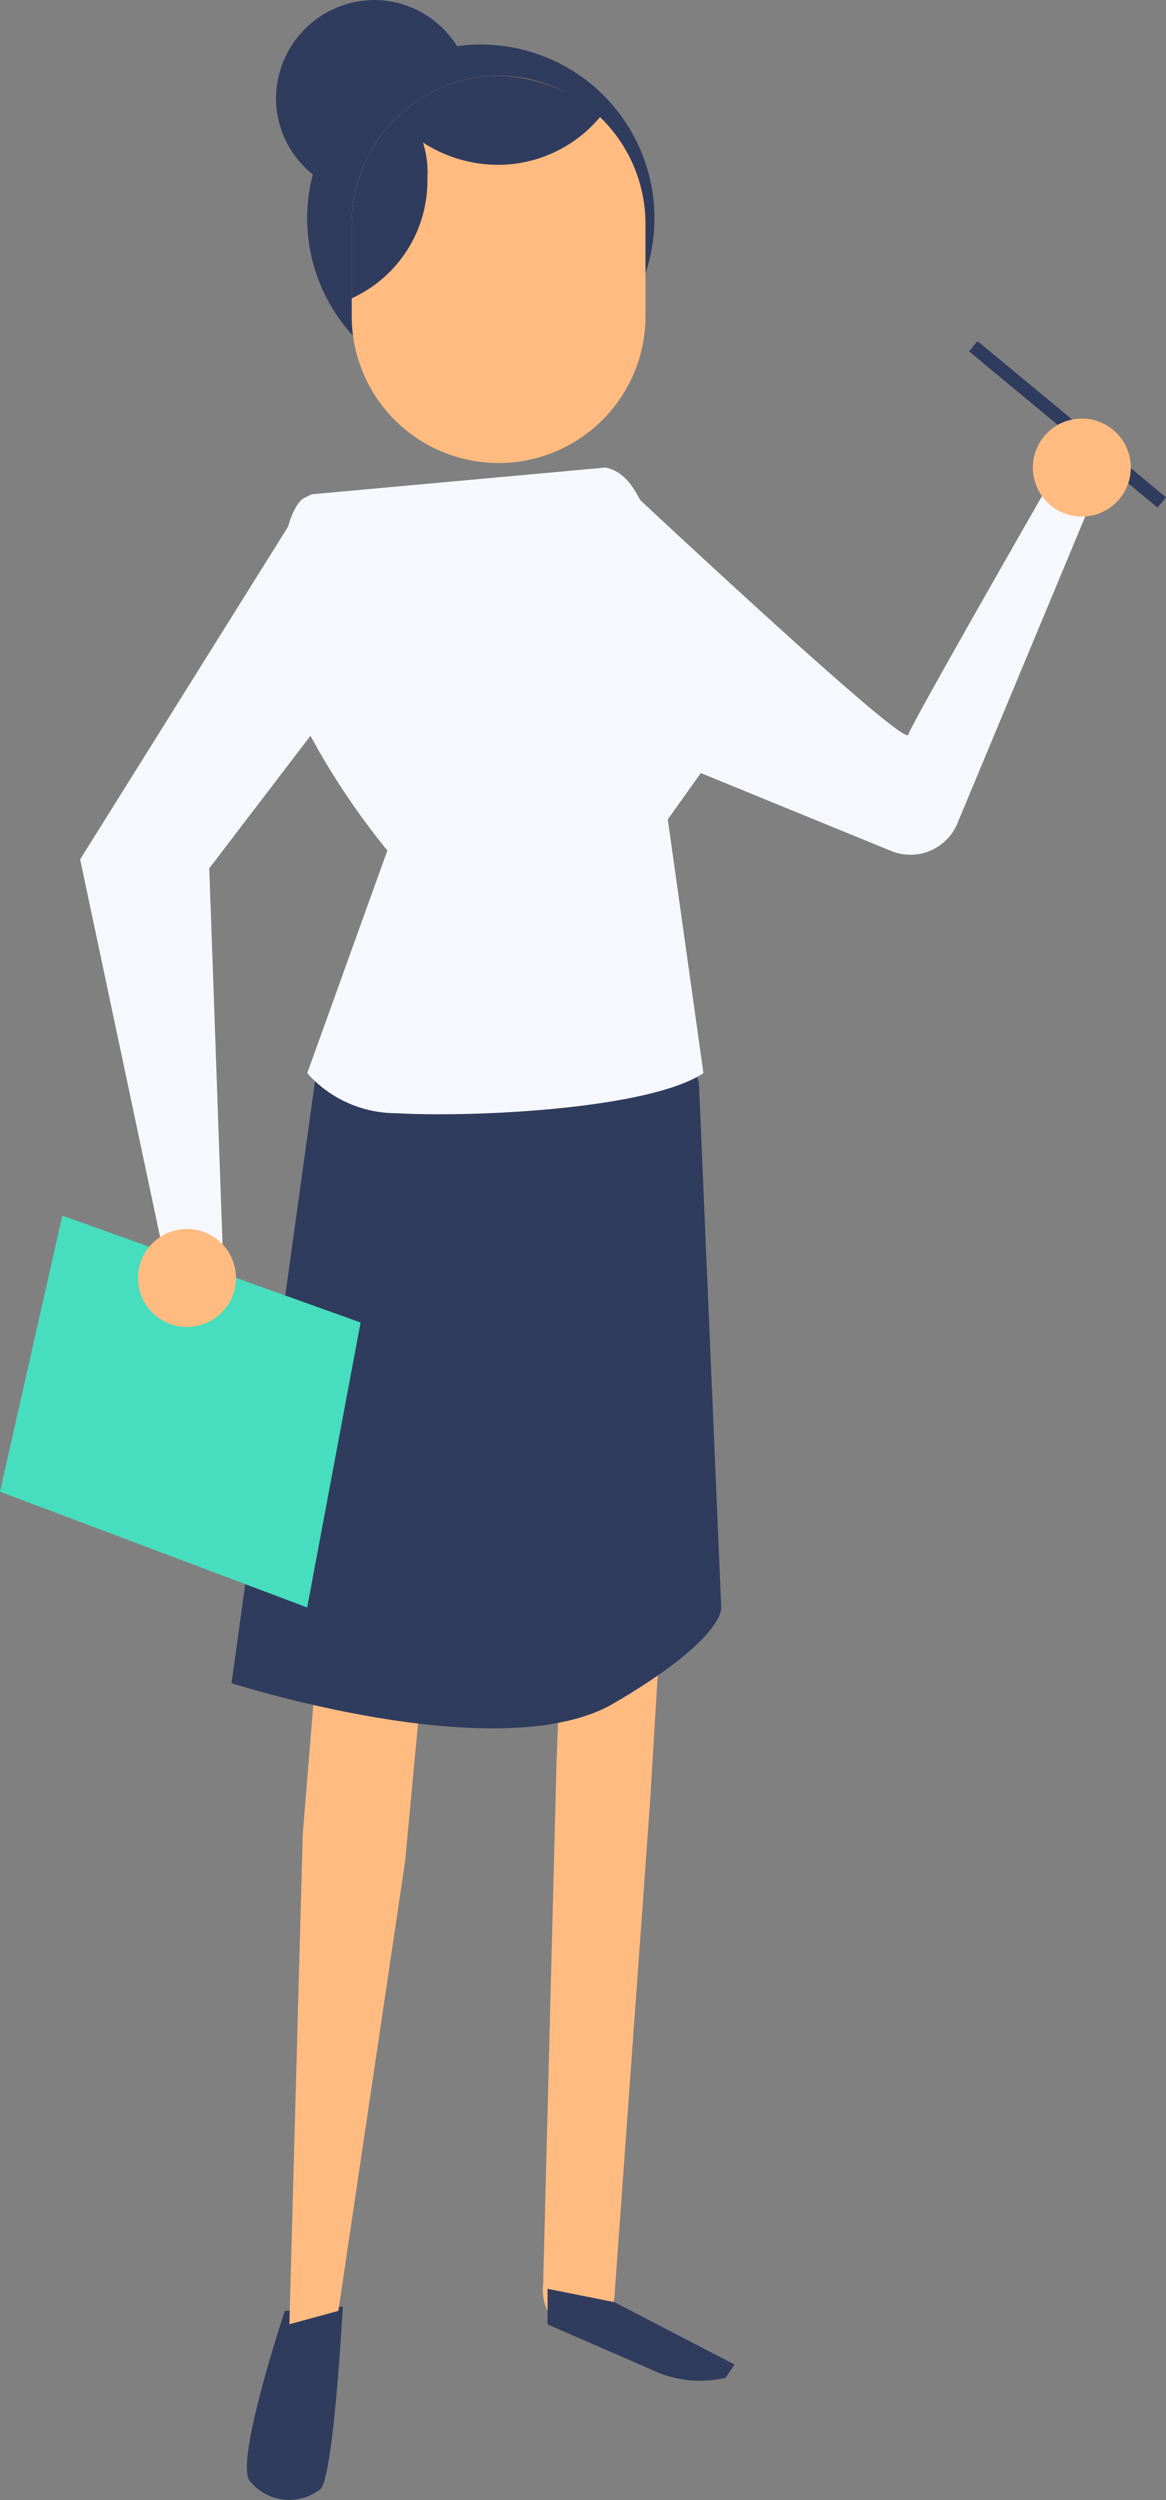 <svg xmlns="http://www.w3.org/2000/svg" viewBox="0 0 36.517 78.283">
  <rect x="0" y="0" width="36.517" height="78.283" fill="#808080" stroke="none"/>
  <defs>
    <style>
      .cls-1 {
        fill: #303c5e;
      }

      .cls-2 {
        fill: #ffbb80;
      }

      .cls-3 {
        fill: #eac1ce;
      }

      .cls-4 {
        fill: #f6f8fe;
      }

      .cls-5 {
        fill: #fdfefe;
      }

      .cls-6 {
        fill: #46debf;
      }
    </style>
  </defs>
  <g id="Group_579" data-name="Group 579" transform="translate(0 0)">
    <path id="Path_969" data-name="Path 969" class="cls-1" d="M119.148,206.1s-.279,5.3-.7,5.716a1.584,1.584,0,0,1-2.231-.279c-.418-.7,1.115-5.3,1.115-5.3Z" transform="translate(-108.413 -133.878)"/>
    <path id="Path_970" data-name="Path 970" class="cls-2" d="M127.975,172.5l1.673,10.317-1.255,20.774-1.115,15.476c-.139.7.279,1.115-.418,1.255h0a1.523,1.523,0,0,1-1.813-1.673l.418-16.313.558-15.058-3.625.279L120.725,205.4l-2.091,14.082-1.534.418.418-15.337,1.673-20.5.976-6.692,3.486-.7Z" transform="translate(-108.037 -147.125)"/>
    <path id="Path_971" data-name="Path 971" class="cls-1" d="M124.991,206.118l3.764,1.952-.279.418a3.53,3.53,0,0,1-2.37-.279l-3.207-1.394V205.7Z" transform="translate(-105.751 -134.035)"/>
    <path id="Path_972" data-name="Path 972" class="cls-1" d="M123.19,175.623l-4.74,7.39-2.649,19.1s8.226,2.649,11.851.7c3.625-2.091,3.486-3.067,3.486-3.067l-.7-16.452L126.4,172.138c-.139-1.394-.558-3.486-1.952-3.764l-.558-1.673-3.625.976h.418c-1.115.7-.279.279-.7,1.534Z" transform="translate(-108.55 -149.411)"/>
    <path id="Path_973" data-name="Path 973" class="cls-3" d="M119.4,165.458l6-.558-1.813,6.135Z" transform="translate(-107.131 -150.121)"/>
    <path id="Path_974" data-name="Path 974" class="cls-1" d="M117.5,160.738a5.438,5.438,0,1,0,5.438-5.438A5.444,5.444,0,0,0,117.5,160.738Z" transform="translate(-107.88 -153.906)"/>
    <path id="Path_975" data-name="Path 975" class="cls-1" d="M116.8,157.367a3.067,3.067,0,1,0,3.067-3.067A3.095,3.095,0,0,0,116.8,157.367Z" transform="translate(-108.156 -154.3)"/>
    <path id="Path_976" data-name="Path 976" class="cls-4" d="M124.279,164.8s9.341,8.784,9.481,8.366,4.462-7.947,4.462-7.947l1.255.7-4.183,10.039a1.593,1.593,0,0,1-2.091.837l-9.2-3.764Z" transform="translate(-105.317 -150.16)"/>
    <path id="Path_977" data-name="Path 977" class="cls-2" d="M123.1,156a4.642,4.642,0,0,1,4.6,4.6v2.928a4.6,4.6,0,0,1-9.2,0V160.6A4.642,4.642,0,0,1,123.1,156Z" transform="translate(-107.485 -153.63)"/>
    <path id="Path_978" data-name="Path 978" class="cls-1" d="M123.1,156a4.642,4.642,0,0,0-4.6,4.6v2.37a4.047,4.047,0,0,0,2.37-3.764,3.07,3.07,0,0,0-.139-1.115,4.321,4.321,0,0,0,2.37.7,4.169,4.169,0,0,0,3.207-1.534A5.077,5.077,0,0,0,123.1,156Z" transform="translate(-107.485 -153.63)"/>
    <path id="Path_979" data-name="Path 979" class="cls-4" d="M129.035,175.815l1.394-1.952a2.962,2.962,0,0,0,.139-3.207l-.837-1.534c-1.255-1.534-1.255-4.043-2.649-4.322l-9.2.837-.279.139c-.7.558-1.115,3.625-.139,6.692a23.075,23.075,0,0,0,2.789,4.322l-2.51,6.971a3.725,3.725,0,0,0,2.788,1.255c2.51.139,7.947-.139,9.62-1.255Z" transform="translate(-108.121 -150.16)"/>
    <path id="Path_980" data-name="Path 980" class="cls-5" d="M117.4,165.6" transform="translate(-107.919 -149.845)"/>
    <path id="Path_981" data-name="Path 981" class="cls-4" d="M119.371,165.6,112.4,176.754l2.51,11.851,1.952.279-.418-11.851,5.856-7.668Z" transform="translate(-109.89 -149.845)"/>
    <path id="Path_982" data-name="Path 982" class="cls-6" d="M112.552,181.6l9.341,3.346-1.673,8.923-9.62-3.625Z" transform="translate(-110.6 -143.537)"/>
    <circle id="Ellipse_52" data-name="Ellipse 52" class="cls-2" cx="1.534" cy="1.534" r="1.534" transform="translate(4.322 38.481)"/>
    <g id="Group_578" data-name="Group 578" transform="translate(30.348 10.68)">
      <rect id="Rectangle_229" data-name="Rectangle 229" class="cls-1" width="0.418" height="7.668" transform="matrix(0.638, -0.77, 0.77, 0.638, 0, 0.322)"/>
    </g>
    <circle id="Ellipse_53" data-name="Ellipse 53" class="cls-2" cx="1.534" cy="1.534" r="1.534" transform="translate(32.347 13.106)"/>
  </g>
</svg>
